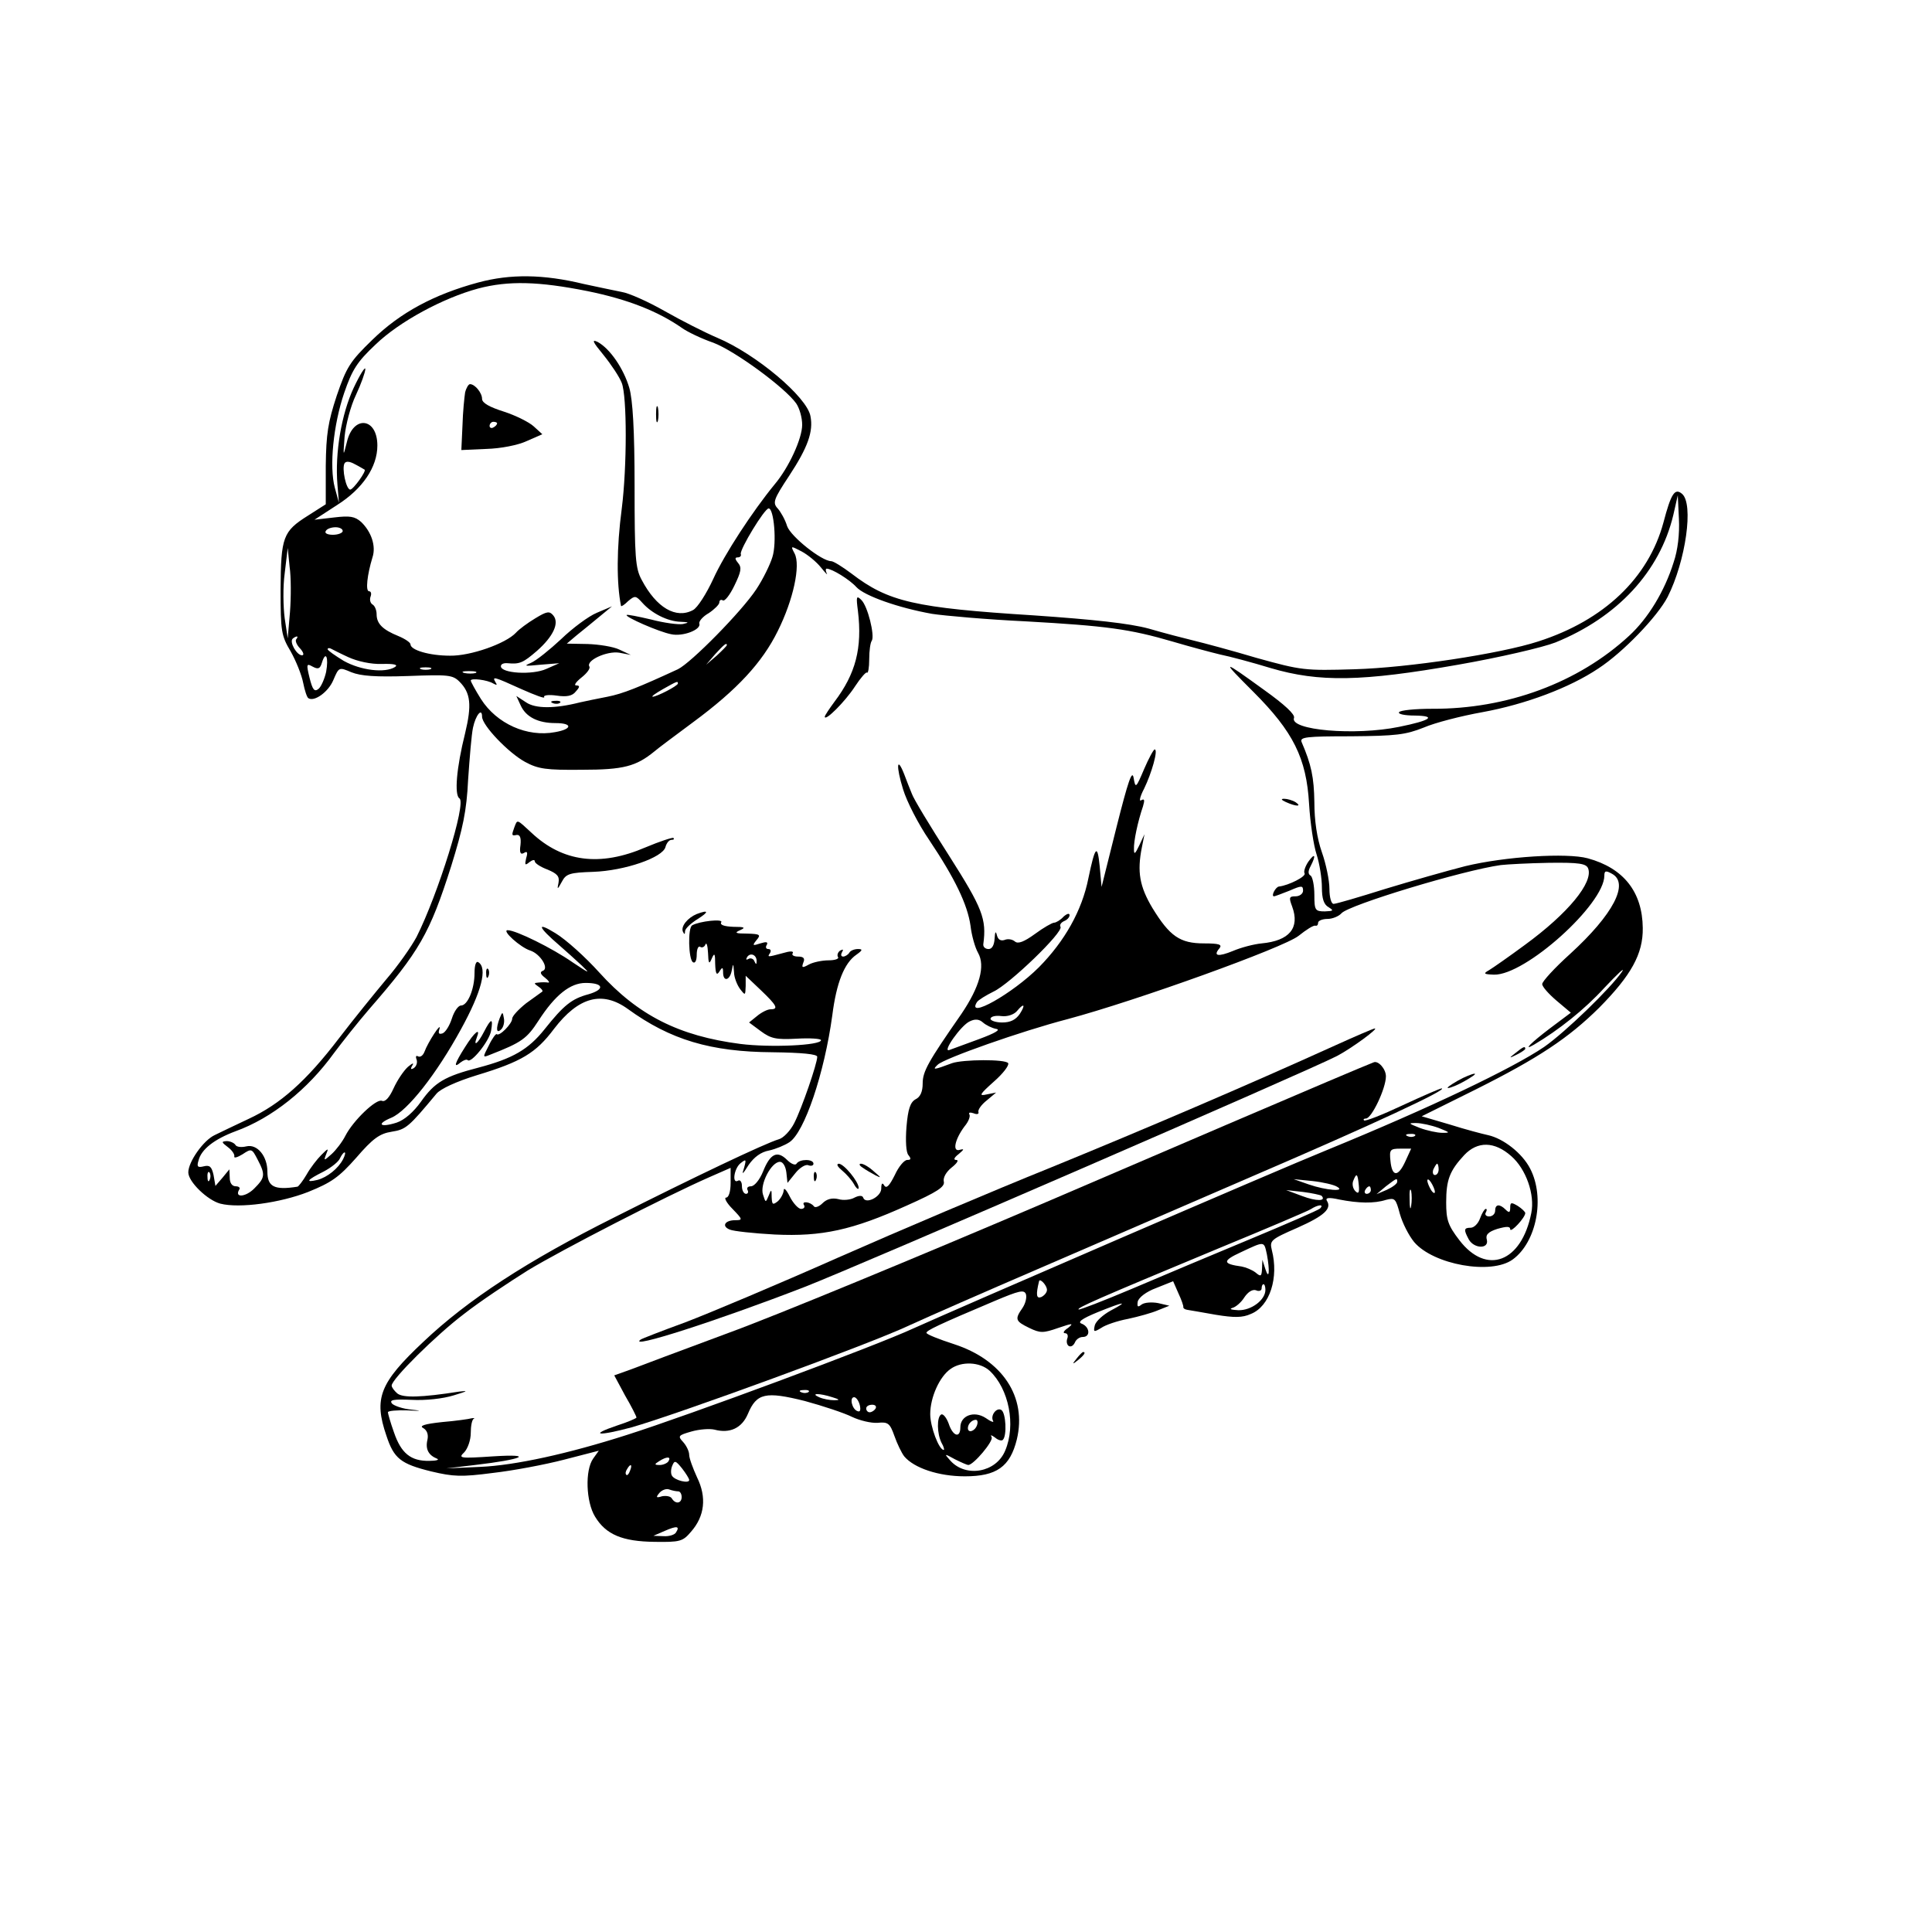<?xml version="1.0" standalone="no"?>
<!DOCTYPE svg PUBLIC "-//W3C//DTD SVG 20010904//EN"
 "http://www.w3.org/TR/2001/REC-SVG-20010904/DTD/svg10.dtd">
<svg version="1.0" xmlns="http://www.w3.org/2000/svg"
 width="513pt" height="513pt" viewBox="0 0 513 513"
 preserveAspectRatio="xMidYMid meet">
<g transform="translate(0,513) scale(0.1,-0.1)"
fill="#000000" stroke="none">
<path d="M1270 4380 c-118 -32 -207 -80 -281 -152 -60 -58 -69 -73 -95 -149
-23 -70 -28 -101 -29 -186 l0 -102 -47 -30 c-67 -42 -72 -57 -73 -196 0 -112
2 -123 27 -165 14 -25 29 -62 33 -83 4 -20 10 -39 14 -41 16 -10 53 17 66 48
15 35 15 35 48 21 25 -10 65 -13 151 -10 106 4 118 3 136 -15 30 -30 33 -62
15 -137 -23 -92 -29 -164 -15 -173 19 -12 -57 -255 -114 -368 -14 -26 -49 -76
-80 -112 -30 -36 -87 -106 -126 -157 -87 -114 -156 -175 -240 -214 -36 -17
-76 -36 -90 -43 -30 -14 -70 -71 -70 -99 0 -25 51 -74 85 -83 51 -13 159 2
233 31 62 25 82 39 128 91 44 51 62 64 94 69 38 6 45 12 119 101 11 13 52 32
107 49 119 36 157 59 205 123 65 85 128 102 196 53 113 -82 220 -114 385 -115
78 -1 118 -5 118 -12 0 -18 -41 -137 -61 -176 -10 -20 -29 -40 -41 -43 -37
-11 -228 -102 -436 -207 -232 -116 -390 -219 -508 -331 -116 -109 -132 -150
-98 -249 20 -61 38 -75 119 -95 59 -14 80 -15 164 -4 53 6 138 22 188 35 l93
24 -15 -21 c-22 -31 -19 -115 5 -154 29 -48 73 -66 158 -67 68 -1 75 1 97 27
36 41 42 91 16 144 -11 24 -21 51 -21 60 0 9 -7 24 -16 34 -15 16 -13 18 22
28 21 6 48 8 61 5 41 -11 73 4 89 42 23 55 47 60 151 34 48 -13 105 -32 125
-42 21 -10 51 -17 68 -16 28 3 33 -1 45 -35 7 -20 19 -45 26 -54 26 -31 91
-53 161 -53 84 0 120 25 138 98 27 113 -38 211 -167 253 -40 13 -73 26 -73 30
0 6 28 20 182 85 64 27 77 30 82 18 3 -9 -1 -25 -9 -37 -21 -30 -19 -35 18
-53 29 -14 37 -14 77 0 38 13 42 13 26 0 -11 -7 -15 -14 -8 -14 6 0 9 -6 6
-14 -3 -8 -1 -17 4 -20 6 -3 12 1 16 9 3 8 12 15 21 15 21 0 19 26 -2 35 -13
4 -2 13 42 31 72 29 83 30 34 4 -20 -11 -39 -28 -42 -39 -4 -18 -3 -19 17 -7
11 8 44 19 71 24 28 6 64 16 80 23 l30 12 -30 7 c-16 3 -36 2 -44 -4 -10 -8
-12 -6 -10 8 3 11 22 26 49 36 l45 18 14 -32 c8 -17 14 -34 13 -37 0 -3 4 -6
11 -7 7 -1 41 -7 75 -13 49 -8 71 -8 93 2 51 20 75 97 56 170 -6 25 -3 28 68
59 72 32 92 51 78 72 -4 8 6 9 33 3 51 -10 93 -11 124 -1 24 6 26 4 37 -37 7
-25 24 -58 38 -75 51 -60 205 -88 262 -46 63 46 86 164 46 241 -21 41 -71 80
-112 89 -14 3 -60 15 -101 28 l-75 22 141 70 c170 85 249 138 330 218 85 86
117 143 116 212 -1 96 -51 159 -146 185 -55 15 -219 5 -326 -21 -47 -12 -142
-39 -211 -60 -70 -22 -131 -40 -138 -40 -6 0 -11 17 -11 40 0 22 -9 66 -20 97
-13 37 -20 84 -20 133 -1 66 -8 100 -34 160 -5 13 13 15 131 15 120 1 145 4
193 23 30 13 100 31 156 41 115 21 232 65 308 116 66 43 157 138 184 190 48
95 70 248 38 274 -19 16 -29 0 -49 -76 -40 -148 -158 -260 -332 -316 -101 -33
-347 -70 -488 -74 -133 -4 -141 -3 -260 30 -67 20 -142 40 -167 46 -25 6 -79
20 -120 32 -52 14 -146 24 -304 35 -318 20 -387 36 -485 111 -24 18 -48 33
-54 33 -25 0 -107 65 -117 93 -5 17 -17 38 -25 47 -14 15 -11 24 30 86 50 76
65 118 57 159 -9 51 -145 165 -247 208 -33 14 -96 46 -140 71 -44 25 -95 48
-115 51 -19 4 -64 13 -100 21 -107 26 -195 27 -280 4z m290 -23 c108 -22 188
-54 251 -98 14 -10 51 -28 83 -39 58 -22 190 -119 220 -161 9 -13 16 -38 16
-57 0 -36 -35 -113 -73 -158 -59 -72 -133 -185 -163 -251 -18 -39 -42 -77 -54
-83 -45 -24 -97 6 -136 80 -17 31 -19 60 -19 250 0 148 -5 229 -14 260 -15 51
-51 104 -84 122 -17 8 -13 0 15 -34 21 -26 43 -59 49 -75 14 -36 14 -222 0
-333 -14 -106 -14 -199 -2 -259 1 -2 9 3 19 13 18 15 20 15 38 -5 25 -28 67
-49 101 -50 23 -1 24 -2 6 -6 -12 -2 -50 3 -84 12 -34 8 -64 14 -65 12 -5 -5
86 -45 118 -51 31 -7 80 12 75 28 -2 6 9 19 25 28 15 10 28 23 28 28 0 6 4 9
9 6 5 -4 19 14 31 39 18 37 20 48 10 60 -9 11 -9 15 -1 15 6 0 10 4 8 9 -3 12
63 121 74 121 14 0 22 -91 10 -129 -6 -20 -25 -59 -43 -86 -39 -59 -173 -195
-208 -212 -104 -48 -146 -65 -187 -73 -27 -5 -59 -12 -73 -15 -67 -17 -118
-17 -143 0 l-26 17 12 -26 c14 -30 46 -46 92 -46 46 0 45 -16 -1 -24 -74 -14
-155 22 -197 88 -15 24 -27 46 -27 49 0 7 44 2 60 -8 9 -5 11 -4 6 3 -10 17
-6 16 69 -18 36 -16 63 -26 60 -21 -3 5 12 7 33 4 27 -4 42 -1 51 11 11 12 11
16 1 16 -7 0 -1 9 14 21 14 11 24 24 21 29 -10 16 46 42 79 37 l31 -6 -30 14
c-16 8 -55 14 -85 15 l-55 1 26 22 c15 12 42 34 60 49 l34 28 -40 -17 c-22 -9
-65 -41 -95 -70 -30 -28 -66 -57 -80 -63 -21 -9 -17 -9 25 -5 l50 4 -34 -15
c-37 -17 -121 -12 -121 7 0 6 8 9 18 8 32 -3 41 1 78 33 43 38 60 74 43 94
-10 12 -17 11 -48 -8 -20 -12 -43 -29 -51 -38 -27 -29 -121 -62 -175 -61 -55
0 -105 15 -105 30 0 5 -15 15 -32 22 -42 17 -58 33 -58 58 0 11 -5 23 -11 26
-6 4 -8 13 -5 21 3 8 1 14 -4 14 -10 0 -5 44 9 90 10 30 -3 68 -30 94 -17 15
-30 17 -72 12 l-52 -6 60 39 c68 43 107 101 107 158 0 74 -64 82 -81 9 -10
-40 -10 -39 -6 15 3 31 16 81 30 110 14 30 25 61 25 69 0 8 -14 -14 -31 -50
-32 -69 -50 -171 -43 -257 l4 -48 -11 40 c-15 56 -4 167 25 252 21 61 34 82
83 128 63 61 180 124 273 149 80 21 160 19 290 -7z m-592 -474 c6 -3 -30 -53
-38 -53 -11 0 -23 57 -15 70 4 6 14 5 28 -3 12 -6 23 -13 25 -14z m3476 -246
c-24 -77 -68 -149 -118 -195 -135 -125 -325 -195 -523 -194 -46 0 -85 -4 -88
-9 -4 -5 15 -9 42 -9 59 -1 42 -13 -42 -30 -117 -24 -292 -9 -279 24 3 9 -25
35 -78 73 -116 84 -117 83 -30 -4 106 -106 141 -176 148 -298 3 -50 12 -110
20 -134 8 -25 14 -64 14 -87 0 -30 5 -46 18 -53 14 -9 13 -10 -10 -11 -26 0
-28 3 -28 44 0 25 -5 48 -10 51 -7 4 -7 12 0 25 15 29 12 37 -6 12 -8 -12 -13
-26 -10 -31 5 -8 -42 -32 -68 -35 -9 -1 -22 -26 -13 -26 2 0 21 7 41 15 32 14
36 14 36 0 0 -8 -9 -15 -20 -15 -17 0 -18 -3 -9 -27 21 -57 -7 -91 -81 -98
-21 -2 -55 -11 -76 -20 -39 -16 -54 -14 -36 7 8 10 -1 13 -41 13 -64 0 -91 19
-137 94 -34 57 -41 96 -28 161 l7 35 -14 -30 c-11 -23 -14 -25 -14 -10 -1 21
10 73 24 114 5 17 4 21 -5 16 -6 -4 -3 10 8 31 20 41 38 104 28 104 -3 0 -16
-24 -28 -52 -22 -52 -23 -52 -28 -23 -4 22 -15 -11 -45 -130 l-40 -160 -5 55
c-6 60 -12 54 -30 -32 -17 -86 -63 -167 -131 -236 -71 -71 -194 -140 -165 -93
4 6 24 18 44 28 43 20 186 158 178 172 -3 5 1 11 9 15 8 3 15 10 15 16 0 6 -7
4 -16 -4 -8 -9 -20 -16 -25 -16 -5 0 -28 -13 -51 -30 -29 -21 -45 -27 -53 -20
-7 6 -19 8 -28 4 -10 -3 -17 1 -20 13 -3 12 -5 9 -6 -9 -1 -18 -7 -28 -16 -28
-9 0 -15 6 -14 13 9 67 -2 95 -91 235 -50 78 -95 152 -99 165 -5 12 -14 35
-20 51 -20 51 -22 21 -3 -40 10 -33 41 -93 69 -134 69 -103 102 -172 110 -228
3 -26 12 -58 20 -72 20 -35 4 -91 -44 -162 -89 -128 -103 -153 -103 -185 0
-21 -6 -36 -19 -42 -14 -8 -20 -26 -24 -73 -3 -38 -1 -68 5 -75 8 -10 7 -13
-3 -13 -8 0 -23 -18 -33 -40 -14 -28 -22 -37 -28 -28 -5 9 -8 6 -8 -8 0 -22
-42 -43 -48 -24 -2 6 -11 6 -23 0 -10 -6 -30 -8 -43 -4 -17 4 -31 0 -42 -11
-9 -9 -20 -13 -23 -8 -9 12 -34 15 -26 3 3 -5 0 -10 -8 -10 -7 0 -21 15 -30
33 -9 18 -16 25 -16 16 -1 -9 -8 -22 -16 -29 -13 -10 -15 -9 -16 11 0 22 -1
22 -8 4 -8 -19 -8 -19 -15 3 -9 27 22 87 45 87 8 0 15 -12 17 -28 l3 -28 21
26 c11 14 27 24 34 21 8 -3 14 -1 14 4 0 13 -37 13 -45 0 -3 -5 -14 -1 -25 10
-26 26 -45 17 -64 -31 -9 -22 -23 -39 -32 -39 -8 0 -12 -4 -9 -10 3 -5 1 -10
-4 -10 -6 0 -11 9 -11 21 0 11 -5 17 -10 14 -17 -10 -11 32 6 46 15 12 16 11
10 -11 -7 -21 -5 -20 12 7 14 20 32 34 54 38 18 4 42 14 54 22 40 26 93 183
114 337 11 87 32 139 64 161 17 12 17 15 4 15 -9 0 -20 -4 -23 -10 -3 -5 -11
-10 -16 -10 -6 0 -7 5 -3 12 4 7 3 8 -5 4 -6 -4 -9 -12 -6 -17 4 -5 -8 -9 -25
-9 -17 0 -41 -5 -52 -11 -18 -10 -20 -9 -15 5 5 11 1 16 -14 16 -11 0 -18 4
-14 9 3 6 -7 6 -27 0 -41 -11 -41 -11 -33 1 3 6 1 10 -5 10 -6 0 -8 5 -4 11 4
8 -1 9 -17 4 -21 -7 -22 -6 -10 9 12 14 9 16 -25 17 -31 0 -35 2 -19 9 16 7
12 9 -18 9 -24 1 -36 5 -32 12 7 10 -58 3 -77 -8 -12 -6 -10 -91 2 -98 6 -4
10 5 10 20 0 14 4 24 9 21 5 -4 12 0 14 6 3 7 6 -3 7 -22 1 -29 3 -32 10 -15
7 16 9 14 9 -15 1 -26 4 -31 11 -20 8 13 10 12 10 -2 0 -26 18 -22 23 5 4 20
4 20 6 -4 0 -14 8 -34 16 -45 14 -18 14 -18 15 8 l0 27 40 -38 c43 -41 48 -51
26 -51 -8 0 -24 -8 -36 -18 l-21 -17 31 -23 c27 -20 41 -23 96 -20 35 2 64 0
64 -4 0 -14 -135 -20 -214 -10 -163 21 -272 76 -375 190 -36 40 -88 87 -116
104 -52 32 -47 17 10 -32 16 -14 43 -38 60 -54 24 -23 20 -21 -25 9 -53 37
-150 85 -172 85 -17 0 34 -46 60 -54 27 -9 51 -48 33 -54 -8 -3 -6 -9 6 -18
10 -8 14 -14 8 -13 -5 1 -17 1 -25 0 -13 -1 -13 -2 0 -11 8 -5 12 -11 10 -13
-3 -2 -22 -16 -43 -31 -20 -16 -37 -34 -37 -41 0 -13 -34 -48 -41 -41 -2 2
-12 -11 -21 -30 -17 -33 -17 -33 5 -24 82 32 96 42 127 90 44 68 84 100 125
100 48 0 52 -17 8 -30 -45 -12 -66 -29 -117 -93 -43 -54 -85 -78 -176 -102
-89 -23 -116 -39 -152 -90 -20 -28 -44 -49 -65 -56 -44 -14 -55 -4 -14 13 43
18 120 116 185 235 55 100 71 163 46 178 -6 4 -10 -8 -10 -29 0 -42 -18 -86
-36 -86 -7 0 -18 -15 -24 -34 -6 -19 -17 -37 -25 -40 -10 -3 -12 0 -8 12 6 21
-31 -36 -40 -61 -4 -10 -11 -15 -17 -12 -5 3 -7 0 -4 -8 3 -8 0 -18 -7 -23 -8
-5 -10 -3 -4 7 5 8 0 6 -12 -4 -11 -10 -28 -35 -38 -57 -11 -24 -22 -37 -31
-33 -15 6 -76 -52 -97 -93 -8 -16 -25 -38 -36 -48 -21 -19 -22 -19 -15 -1 7
17 6 17 -13 -2 -11 -11 -29 -34 -39 -52 -10 -17 -21 -31 -24 -32 -62 -10 -80
0 -80 40 0 41 -27 74 -56 67 -12 -3 -26 -2 -29 4 -3 5 -14 10 -23 10 -15 -1
-14 -3 3 -16 11 -8 19 -20 17 -25 -1 -5 9 -2 22 6 24 16 25 15 40 -14 21 -40
20 -48 -9 -77 -23 -23 -53 -25 -40 -3 4 5 -1 9 -9 9 -10 0 -16 9 -16 23 l-1
22 -18 -22 -19 -22 -5 29 c-5 22 -10 27 -26 23 -16 -4 -19 -1 -14 15 7 30 42
57 98 78 97 35 192 111 262 208 21 28 62 80 93 116 134 154 161 201 218 380
31 100 41 146 45 230 4 58 9 120 13 138 7 33 24 54 24 29 0 -23 70 -96 114
-120 35 -19 56 -22 151 -21 111 0 144 9 193 49 9 8 55 42 102 77 118 87 184
159 225 242 42 84 61 175 45 206 -11 21 -11 21 18 6 17 -9 40 -28 52 -43 12
-15 19 -22 15 -15 -3 6 -3 12 0 12 14 0 61 -29 79 -49 21 -23 111 -55 201 -71
33 -5 145 -15 250 -20 212 -12 274 -20 390 -54 44 -13 100 -28 125 -34 25 -5
85 -21 134 -36 129 -38 242 -36 498 9 109 19 225 46 258 59 165 67 277 188
313 338 l12 53 3 -63 c2 -40 -3 -83 -14 -115z m-3534 83 c0 -5 -12 -10 -26
-10 -14 0 -23 4 -19 10 3 6 15 10 26 10 10 0 19 -4 19 -10z m-140 -215 l-6
-70 -8 53 c-4 30 -5 84 0 120 l8 67 5 -50 c4 -27 4 -81 1 -120z m17 -72 c-4
-3 0 -15 10 -25 9 -10 11 -18 5 -18 -14 0 -34 35 -25 44 3 3 9 6 11 6 3 0 2
-3 -1 -7z m1143 -16 c0 -2 -12 -14 -27 -28 l-28 -24 24 28 c23 25 31 32 31 24z
m-1005 -32 c24 -11 60 -19 89 -18 32 1 44 -2 35 -8 -27 -17 -91 -9 -136 16
-23 14 -43 28 -43 31 0 3 3 4 8 2 4 -2 25 -13 47 -23z m-59 -39 c-4 -18 -13
-39 -20 -45 -11 -9 -16 -3 -24 29 -9 37 -8 39 8 30 15 -8 20 -6 25 11 10 32
18 14 11 -25z m277 7 c-7 -2 -19 -2 -25 0 -7 3 -2 5 12 5 14 0 19 -2 13 -5z
m120 -10 c-7 -2 -21 -2 -30 0 -10 3 -4 5 12 5 17 0 24 -2 18 -5z m537 -28 c0
-6 -56 -35 -67 -35 -4 1 8 9 27 20 39 22 40 22 40 15z m2417 -491 c14 -37 -53
-119 -168 -203 -42 -31 -85 -61 -95 -67 -16 -9 -15 -11 13 -12 83 -2 293 187
293 263 0 13 4 14 20 5 47 -25 4 -108 -111 -213 -41 -37 -74 -73 -74 -80 0 -7
17 -26 38 -44 l38 -32 -56 -42 c-50 -38 -73 -61 -42 -43 66 39 135 94 187 151
35 37 56 57 47 43 -31 -45 -151 -161 -207 -200 -84 -57 -304 -162 -575 -273
-143 -58 -970 -416 -1099 -474 -101 -47 -600 -232 -761 -283 -156 -50 -297
-81 -390 -85 l-90 -4 76 9 c128 15 160 30 49 23 -90 -6 -94 -5 -77 11 9 10 17
32 17 51 0 18 3 35 8 38 4 2 1 2 -6 1 -7 -2 -42 -7 -78 -10 -47 -5 -62 -10
-50 -16 10 -6 14 -17 11 -31 -6 -25 3 -41 25 -50 8 -3 -1 -6 -20 -6 -49 -1
-75 20 -94 76 -9 25 -16 50 -16 53 0 4 24 6 53 5 36 -2 39 -1 10 2 -23 2 -46
10 -52 16 -8 10 3 12 52 10 37 -2 83 3 112 12 36 11 40 13 15 10 -102 -16
-150 -17 -165 -5 -8 7 -15 16 -15 21 0 17 118 134 192 190 42 33 119 84 170
116 91 55 365 196 481 247 l57 25 0 -40 c0 -23 -5 -39 -12 -39 -6 0 1 -14 17
-30 27 -28 28 -30 7 -30 -27 0 -37 -16 -14 -25 9 -4 63 -10 119 -13 126 -6
207 12 351 77 81 36 102 50 98 64 -2 10 6 25 21 37 14 11 20 20 12 20 -8 0 -6
6 7 16 14 12 15 14 3 11 -21 -7 -14 27 12 62 11 13 16 27 13 32 -3 5 2 6 11 3
9 -4 15 -2 13 3 -2 6 8 20 22 31 l25 21 -25 -5 c-22 -5 -19 0 19 34 24 21 41
43 38 49 -7 11 -120 10 -149 0 -48 -18 -54 -19 -38 -4 18 17 222 89 345 121
183 49 574 190 613 221 20 16 40 29 45 27 4 -1 7 2 7 8 0 5 11 10 25 10 13 0
30 7 37 15 19 22 322 114 423 128 17 2 74 5 128 6 80 1 99 -2 104 -15z m-2208
-247 c0 -9 -2 -8 -6 1 -2 6 -10 9 -15 6 -7 -4 -8 -2 -4 5 9 13 26 5 25 -12z
m699 -139 c-11 -16 -25 -23 -47 -23 -17 0 -31 5 -31 10 1 6 13 9 29 7 16 -2
33 4 41 13 19 23 24 18 8 -7z m-63 -40 c13 -2 -2 -11 -45 -27 -36 -13 -71 -26
-79 -29 -21 -8 31 66 54 76 14 7 25 6 35 -3 8 -7 24 -15 35 -17z m1175 -263
c30 -12 32 -13 10 -13 -14 0 -41 6 -60 13 -30 12 -32 13 -10 13 14 0 41 -6 60
-13z m-63 -21 c-3 -3 -12 -4 -19 -1 -8 3 -5 6 6 6 11 1 17 -2 13 -5z m256 -54
c39 -34 63 -102 53 -151 -26 -131 -119 -166 -191 -72 -30 39 -35 54 -35 100 0
60 9 84 48 126 35 37 80 37 125 -3z m-282 -15 c-19 -41 -35 -40 -39 3 -3 29
-1 32 26 32 l29 0 -16 -35z m-2820 7 c-13 -25 -42 -48 -68 -55 -34 -8 -28 0
16 22 21 11 41 27 44 36 4 8 9 15 12 15 3 0 1 -8 -4 -18z m2909 -27 c0 -8 -4
-15 -10 -15 -5 0 -7 7 -4 15 4 8 8 15 10 15 2 0 4 -7 4 -15z m-3263 -27 c-3
-8 -6 -5 -6 6 -1 11 2 17 5 13 3 -3 4 -12 1 -19z m3051 -15 c2 -20 -1 -24 -9
-16 -7 7 -9 19 -6 27 9 23 12 20 15 -11z m-58 -4 c25 -14 -29 -10 -75 6 l-40
14 50 -5 c28 -3 57 -10 65 -15z m160 13 c0 -5 -12 -14 -27 -21 l-28 -12 25 21
c29 22 30 23 30 12z m100 -27 c0 -5 -5 -3 -10 5 -5 8 -10 20 -10 25 0 6 5 3
10 -5 5 -8 10 -19 10 -25z m-170 5 c0 -5 -5 -10 -11 -10 -5 0 -7 5 -4 10 3 6
8 10 11 10 2 0 4 -4 4 -10z m107 -42 c-2 -13 -4 -5 -4 17 -1 22 1 32 4 23 2
-10 2 -28 0 -40z m-238 27 c14 -15 -14 -15 -51 -1 l-43 16 45 -5 c24 -3 46 -8
49 -10z m-4 -34 c-6 -5 -89 -41 -185 -81 -96 -40 -237 -99 -314 -132 -76 -32
-140 -57 -142 -55 -5 4 44 26 376 164 124 51 232 97 240 102 20 13 37 14 25 2z
m-141 -122 c8 -43 6 -70 -4 -39 l-8 25 -1 -24 c-1 -20 -3 -22 -17 -10 -9 7
-26 14 -37 16 -51 7 -52 15 -2 38 64 30 61 30 69 -6z m-584 -94 c0 -7 -7 -15
-15 -19 -13 -5 -15 5 -6 42 2 9 21 -11 21 -23z m580 0 c0 -27 -38 -55 -72 -54
-18 1 -25 3 -16 6 9 2 24 15 32 28 10 15 22 22 31 19 8 -4 15 -1 15 5 0 6 2
11 5 11 3 0 5 -7 5 -15z m-732 -215 c51 -48 70 -144 41 -212 -24 -58 -104 -72
-145 -27 -18 20 -17 20 12 4 16 -8 32 -15 35 -15 14 0 68 64 62 74 -4 7 -1 6
9 -1 8 -7 18 -10 21 -6 11 11 8 71 -4 79 -13 8 -30 -15 -22 -29 3 -5 -6 -2
-20 8 -31 20 -67 6 -67 -25 0 -30 -20 -24 -31 10 -6 16 -15 27 -20 24 -12 -7
-11 -51 1 -75 6 -10 8 -19 6 -19 -13 0 -36 62 -36 95 0 45 25 100 54 120 29
21 78 19 104 -5z m-481 -56 c-3 -3 -12 -4 -19 -1 -8 3 -5 6 6 6 11 1 17 -2 13
-5z m63 -14 c20 -6 21 -8 5 -8 -11 0 -29 3 -40 8 -25 11 1 11 35 0z m73 -21
c3 -13 1 -19 -6 -16 -15 5 -22 37 -9 37 5 0 12 -9 15 -21z m42 -9 c-3 -5 -10
-10 -16 -10 -5 0 -9 5 -9 10 0 6 7 10 16 10 8 0 12 -4 9 -10z m269 -45 c-6
-16 -24 -21 -24 -7 0 11 11 22 21 22 5 0 6 -7 3 -15z m-819 -95 c-3 -5 -14
-10 -23 -10 -15 0 -15 2 -2 10 20 13 33 13 25 0z m55 -50 c0 -10 -39 -1 -46
12 -3 5 -3 17 1 26 6 15 9 14 26 -7 10 -13 19 -27 19 -31z m-157 25 c-3 -9 -8
-14 -10 -11 -3 3 -2 9 2 15 9 16 15 13 8 -4z m128 -55 c5 0 9 -7 9 -15 0 -17
-16 -20 -26 -4 -3 6 -15 8 -26 6 -16 -5 -17 -3 -7 9 7 8 19 12 26 9 8 -3 19
-5 24 -5z m-6 -109 c-3 -6 -18 -11 -33 -10 l-27 1 30 13 c32 14 41 13 30 -4z"/>
<path d="M1235 4088 c-2 -13 -6 -52 -7 -88 l-3 -65 67 3 c37 1 84 10 107 21
l41 18 -23 21 c-12 11 -48 29 -79 39 -38 12 -58 23 -58 34 0 16 -19 39 -32 39
-4 0 -10 -10 -13 -22z m85 -82 c0 -3 -4 -8 -10 -11 -5 -3 -10 -1 -10 4 0 6 5
11 10 11 6 0 10 -2 10 -4z"/>
<path d="M1742 4030 c0 -19 2 -27 5 -17 2 9 2 25 0 35 -3 9 -5 1 -5 -18z"/>
<path d="M1468 3263 c7 -3 16 -2 19 1 4 3 -2 6 -13 5 -11 0 -14 -3 -6 -6z"/>
<path d="M2278 3508 c12 -99 -6 -167 -62 -241 -14 -19 -26 -37 -26 -40 0 -14
54 40 80 80 15 23 30 40 32 37 3 -3 6 13 6 35 0 23 3 45 7 50 8 14 -11 92 -28
108 -13 13 -14 9 -9 -29z"/>
<path d="M3415 3000 c27 -12 43 -12 25 0 -8 5 -22 9 -30 9 -10 0 -8 -3 5 -9z"/>
<path d="M1366 2934 c-8 -22 -8 -24 6 -21 9 1 12 -8 10 -27 -3 -20 0 -26 9
-21 9 6 11 2 6 -14 -4 -18 -3 -20 9 -10 8 6 14 7 14 2 0 -5 15 -15 34 -22 26
-11 32 -18 29 -35 -4 -19 -3 -19 9 3 11 21 21 24 83 26 84 3 185 38 192 66 3
11 10 19 16 19 6 0 8 2 5 5 -2 2 -36 -9 -74 -25 -121 -52 -220 -39 -303 39
-39 36 -37 36 -45 15z"/>
<path d="M1850 2703 c-24 -10 -42 -32 -37 -46 4 -9 6 -9 6 1 1 7 16 21 34 32
30 19 29 25 -3 13z"/>
<path d="M1291 2544 c0 -11 3 -14 6 -6 3 7 2 16 -1 19 -3 4 -6 -2 -5 -13z"/>
<path d="M1327 2427 c-11 -29 -9 -43 4 -30 6 6 9 19 7 29 -3 18 -4 18 -11 1z"/>
<path d="M1285 2390 c-16 -31 -29 -41 -19 -15 11 28 -6 15 -31 -25 -28 -44
-32 -58 -12 -41 8 6 16 9 19 6 9 -9 57 50 62 78 6 35 0 34 -19 -3z"/>
<path d="M2236 2022 c11 -9 26 -26 32 -37 6 -11 12 -15 12 -9 0 16 -39 64 -53
64 -7 -1 -3 -8 9 -18z"/>
<path d="M2290 2030 c8 -6 24 -15 35 -21 16 -8 15 -6 -4 10 -13 12 -28 21 -35
21 -6 0 -4 -5 4 -10z"/>
<path d="M2161 2004 c0 -11 3 -14 6 -6 3 7 2 16 -1 19 -3 4 -6 -2 -5 -13z"/>
<path d="M3545 2354 c-236 -107 -505 -222 -757 -325 -149 -60 -401 -167 -562
-238 -160 -71 -343 -148 -406 -172 -63 -23 -117 -44 -119 -46 -36 -27 201 49
436 140 144 56 1336 573 1413 613 40 21 113 75 100 73 -3 0 -50 -20 -105 -45z"/>
<path d="M4024 2334 c-18 -14 -18 -15 4 -4 12 6 22 13 22 15 0 8 -5 6 -26 -11z"/>
<path d="M3525 2258 c-66 -28 -401 -171 -745 -319 -344 -147 -724 -304 -845
-348 -121 -45 -239 -89 -262 -98 l-42 -15 29 -54 c17 -29 30 -55 30 -58 0 -2
-23 -12 -51 -21 -77 -26 -51 -29 38 -5 117 33 635 222 738 271 50 23 203 90
340 149 138 60 401 173 585 253 300 129 507 225 488 227 -4 0 -50 -20 -104
-45 -53 -25 -99 -43 -102 -40 -3 3 0 5 5 5 15 0 53 80 53 112 0 20 -21 43 -33
37 -1 0 -56 -23 -122 -51z"/>
<path d="M3870 2260 c-19 -11 -30 -19 -25 -19 6 0 26 8 45 19 19 11 31 19 25
19 -5 0 -26 -8 -45 -19z"/>
<path d="M4010 1923 c0 -13 -3 -14 -12 -5 -16 16 -28 15 -28 -3 0 -8 -7 -15
-16 -15 -8 0 -12 5 -9 10 3 6 4 10 0 10 -3 0 -10 -11 -15 -25 -5 -14 -16 -25
-25 -25 -18 0 -19 -5 -5 -31 14 -25 54 -26 48 -1 -4 13 3 21 28 29 25 7 34 7
34 -1 1 -11 40 31 40 43 0 3 -9 12 -20 19 -17 10 -20 10 -20 -5z"/>
<path d="M2859 1523 c-13 -16 -12 -17 4 -4 16 13 21 21 13 21 -2 0 -10 -8 -17
-17z"/>
</g>
</svg>
